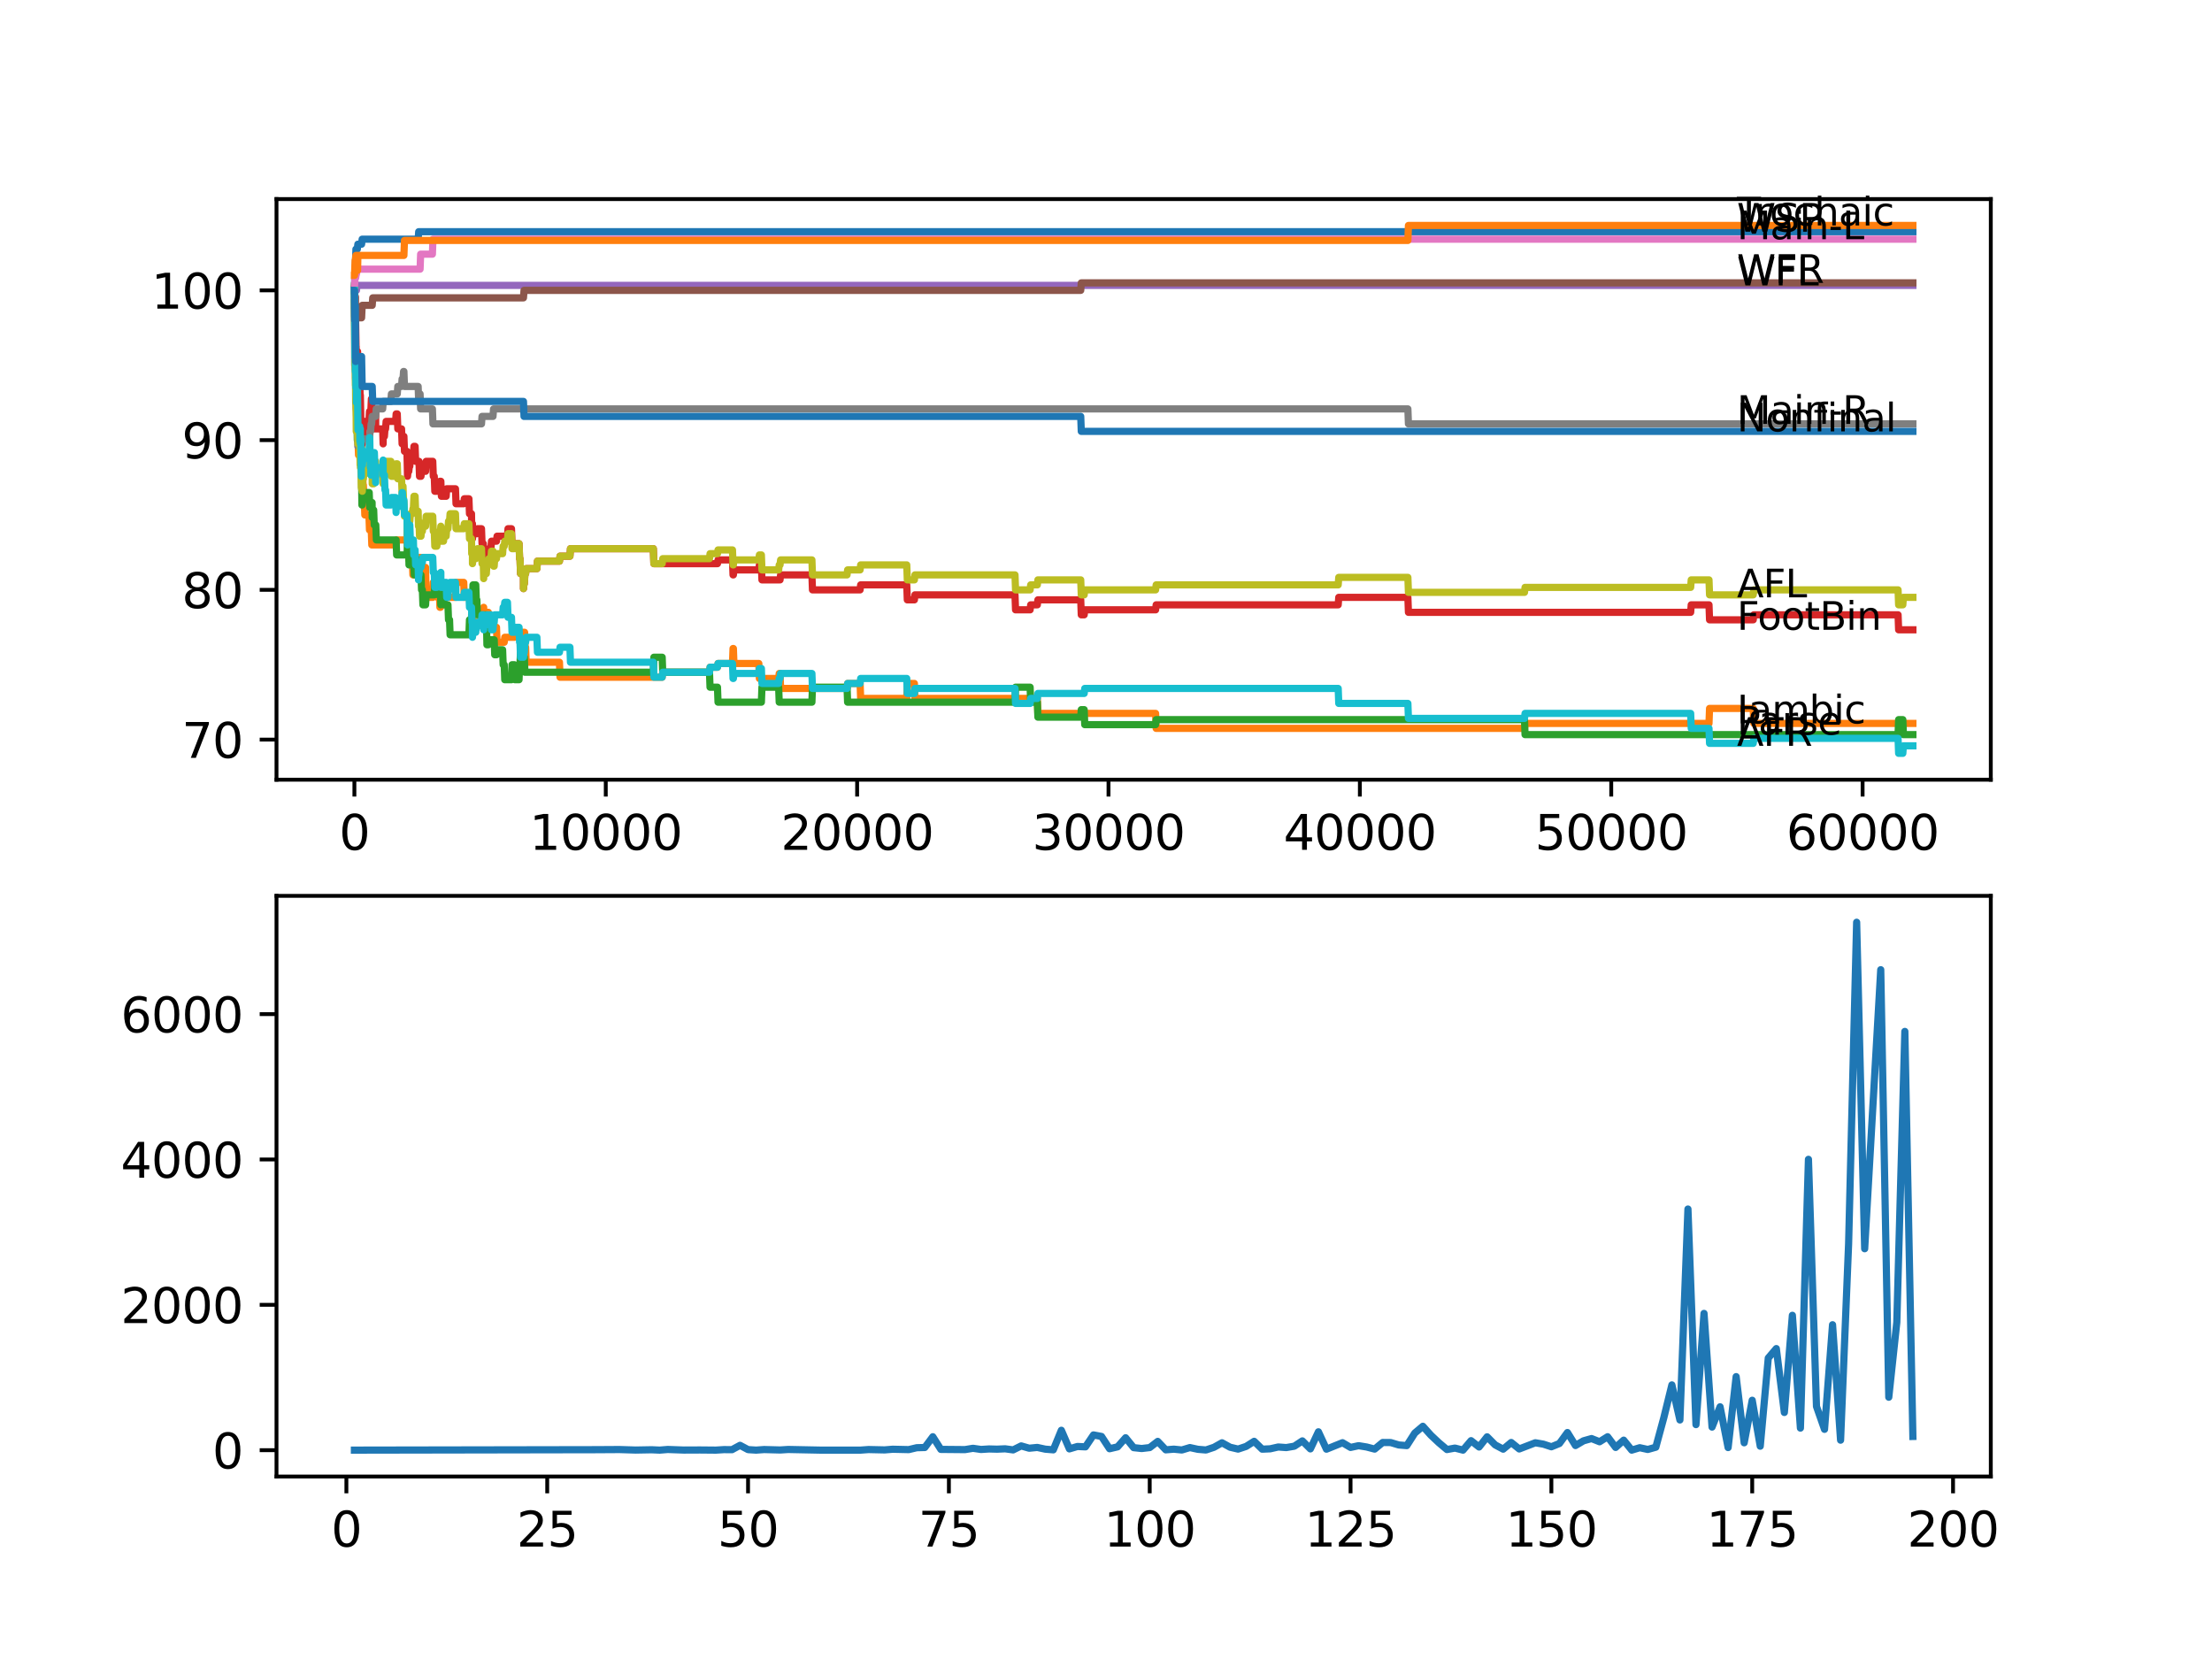 <?xml version="1.0" encoding="utf-8" standalone="no"?>
<!DOCTYPE svg PUBLIC "-//W3C//DTD SVG 1.1//EN"
  "http://www.w3.org/Graphics/SVG/1.1/DTD/svg11.dtd">
<svg xmlns:xlink="http://www.w3.org/1999/xlink" width="460.8pt" height="345.6pt" viewBox="0 0 460.8 345.6" xmlns="http://www.w3.org/2000/svg" version="1.1">
 <defs>
  <style type="text/css">*{stroke-linejoin: round; stroke-linecap: butt}</style>
 </defs>
 <g id="figure_1">
  <g id="patch_1">
   <path d="M 0 345.6 
L 460.8 345.6 
L 460.8 0 
L 0 0 
z
" style="fill: #ffffff"/>
  </g>
  <g id="axes_1">
   <g id="patch_2">
    <path d="M 57.6 162.432 
L 414.72 162.432 
L 414.72 41.472 
L 57.6 41.472 
z
" style="fill: #ffffff"/>
   </g>
   <g id="matplotlib.axis_1">
    <g id="xtick_1">
     <g id="line2d_1">
      <defs>
       <path id="mac5ecd1454" d="M 0 0 
L 0 3.5 
" style="stroke: #000000; stroke-width: 0.8"/>
      </defs>
      <g>
       <use xlink:href="#mac5ecd1454" x="73.827" y="162.432" style="stroke: #000000; stroke-width: 0.8"/>
      </g>
     </g>
     <g id="text_1">
      <!-- 0 -->
      <g transform="translate(70.646 177.03)scale(0.1 -0.1)">
       <defs>
        <path id="DejaVuSans-30" d="M 2034 4250 
Q 1547 4250 1301 3770 
Q 1056 3291 1056 2328 
Q 1056 1369 1301 889 
Q 1547 409 2034 409 
Q 2525 409 2770 889 
Q 3016 1369 3016 2328 
Q 3016 3291 2770 3770 
Q 2525 4250 2034 4250 
z
M 2034 4750 
Q 2819 4750 3233 4129 
Q 3647 3509 3647 2328 
Q 3647 1150 3233 529 
Q 2819 -91 2034 -91 
Q 1250 -91 836 529 
Q 422 1150 422 2328 
Q 422 3509 836 4129 
Q 1250 4750 2034 4750 
z
" transform="scale(0.016)"/>
       </defs>
       <use xlink:href="#DejaVuSans-30"/>
      </g>
     </g>
    </g>
    <g id="xtick_2">
     <g id="line2d_2">
      <g>
       <use xlink:href="#mac5ecd1454" x="126.192" y="162.432" style="stroke: #000000; stroke-width: 0.8"/>
      </g>
     </g>
     <g id="text_2">
      <!-- 10000 -->
      <g transform="translate(110.286 177.03)scale(0.1 -0.1)">
       <defs>
        <path id="DejaVuSans-31" d="M 794 531 
L 1825 531 
L 1825 4091 
L 703 3866 
L 703 4441 
L 1819 4666 
L 2450 4666 
L 2450 531 
L 3481 531 
L 3481 0 
L 794 0 
L 794 531 
z
" transform="scale(0.016)"/>
       </defs>
       <use xlink:href="#DejaVuSans-31"/>
       <use xlink:href="#DejaVuSans-30" x="63.623"/>
       <use xlink:href="#DejaVuSans-30" x="127.246"/>
       <use xlink:href="#DejaVuSans-30" x="190.869"/>
       <use xlink:href="#DejaVuSans-30" x="254.492"/>
      </g>
     </g>
    </g>
    <g id="xtick_3">
     <g id="line2d_3">
      <g>
       <use xlink:href="#mac5ecd1454" x="178.556" y="162.432" style="stroke: #000000; stroke-width: 0.8"/>
      </g>
     </g>
     <g id="text_3">
      <!-- 20000 -->
      <g transform="translate(162.65 177.03)scale(0.1 -0.1)">
       <defs>
        <path id="DejaVuSans-32" d="M 1228 531 
L 3431 531 
L 3431 0 
L 469 0 
L 469 531 
Q 828 903 1448 1529 
Q 2069 2156 2228 2338 
Q 2531 2678 2651 2914 
Q 2772 3150 2772 3378 
Q 2772 3750 2511 3984 
Q 2250 4219 1831 4219 
Q 1534 4219 1204 4116 
Q 875 4013 500 3803 
L 500 4441 
Q 881 4594 1212 4672 
Q 1544 4750 1819 4750 
Q 2544 4750 2975 4387 
Q 3406 4025 3406 3419 
Q 3406 3131 3298 2873 
Q 3191 2616 2906 2266 
Q 2828 2175 2409 1742 
Q 1991 1309 1228 531 
z
" transform="scale(0.016)"/>
       </defs>
       <use xlink:href="#DejaVuSans-32"/>
       <use xlink:href="#DejaVuSans-30" x="63.623"/>
       <use xlink:href="#DejaVuSans-30" x="127.246"/>
       <use xlink:href="#DejaVuSans-30" x="190.869"/>
       <use xlink:href="#DejaVuSans-30" x="254.492"/>
      </g>
     </g>
    </g>
    <g id="xtick_4">
     <g id="line2d_4">
      <g>
       <use xlink:href="#mac5ecd1454" x="230.921" y="162.432" style="stroke: #000000; stroke-width: 0.8"/>
      </g>
     </g>
     <g id="text_4">
      <!-- 30000 -->
      <g transform="translate(215.015 177.03)scale(0.1 -0.1)">
       <defs>
        <path id="DejaVuSans-33" d="M 2597 2516 
Q 3050 2419 3304 2112 
Q 3559 1806 3559 1356 
Q 3559 666 3084 287 
Q 2609 -91 1734 -91 
Q 1441 -91 1130 -33 
Q 819 25 488 141 
L 488 750 
Q 750 597 1062 519 
Q 1375 441 1716 441 
Q 2309 441 2620 675 
Q 2931 909 2931 1356 
Q 2931 1769 2642 2001 
Q 2353 2234 1838 2234 
L 1294 2234 
L 1294 2753 
L 1863 2753 
Q 2328 2753 2575 2939 
Q 2822 3125 2822 3475 
Q 2822 3834 2567 4026 
Q 2313 4219 1838 4219 
Q 1578 4219 1281 4162 
Q 984 4106 628 3988 
L 628 4550 
Q 988 4650 1302 4700 
Q 1616 4750 1894 4750 
Q 2613 4750 3031 4423 
Q 3450 4097 3450 3541 
Q 3450 3153 3228 2886 
Q 3006 2619 2597 2516 
z
" transform="scale(0.016)"/>
       </defs>
       <use xlink:href="#DejaVuSans-33"/>
       <use xlink:href="#DejaVuSans-30" x="63.623"/>
       <use xlink:href="#DejaVuSans-30" x="127.246"/>
       <use xlink:href="#DejaVuSans-30" x="190.869"/>
       <use xlink:href="#DejaVuSans-30" x="254.492"/>
      </g>
     </g>
    </g>
    <g id="xtick_5">
     <g id="line2d_5">
      <g>
       <use xlink:href="#mac5ecd1454" x="283.285" y="162.432" style="stroke: #000000; stroke-width: 0.8"/>
      </g>
     </g>
     <g id="text_5">
      <!-- 40000 -->
      <g transform="translate(267.379 177.03)scale(0.1 -0.1)">
       <defs>
        <path id="DejaVuSans-34" d="M 2419 4116 
L 825 1625 
L 2419 1625 
L 2419 4116 
z
M 2253 4666 
L 3047 4666 
L 3047 1625 
L 3713 1625 
L 3713 1100 
L 3047 1100 
L 3047 0 
L 2419 0 
L 2419 1100 
L 313 1100 
L 313 1709 
L 2253 4666 
z
" transform="scale(0.016)"/>
       </defs>
       <use xlink:href="#DejaVuSans-34"/>
       <use xlink:href="#DejaVuSans-30" x="63.623"/>
       <use xlink:href="#DejaVuSans-30" x="127.246"/>
       <use xlink:href="#DejaVuSans-30" x="190.869"/>
       <use xlink:href="#DejaVuSans-30" x="254.492"/>
      </g>
     </g>
    </g>
    <g id="xtick_6">
     <g id="line2d_6">
      <g>
       <use xlink:href="#mac5ecd1454" x="335.65" y="162.432" style="stroke: #000000; stroke-width: 0.8"/>
      </g>
     </g>
     <g id="text_6">
      <!-- 50000 -->
      <g transform="translate(319.744 177.03)scale(0.1 -0.1)">
       <defs>
        <path id="DejaVuSans-35" d="M 691 4666 
L 3169 4666 
L 3169 4134 
L 1269 4134 
L 1269 2991 
Q 1406 3038 1543 3061 
Q 1681 3084 1819 3084 
Q 2600 3084 3056 2656 
Q 3513 2228 3513 1497 
Q 3513 744 3044 326 
Q 2575 -91 1722 -91 
Q 1428 -91 1123 -41 
Q 819 9 494 109 
L 494 744 
Q 775 591 1075 516 
Q 1375 441 1709 441 
Q 2250 441 2565 725 
Q 2881 1009 2881 1497 
Q 2881 1984 2565 2268 
Q 2250 2553 1709 2553 
Q 1456 2553 1204 2497 
Q 953 2441 691 2322 
L 691 4666 
z
" transform="scale(0.016)"/>
       </defs>
       <use xlink:href="#DejaVuSans-35"/>
       <use xlink:href="#DejaVuSans-30" x="63.623"/>
       <use xlink:href="#DejaVuSans-30" x="127.246"/>
       <use xlink:href="#DejaVuSans-30" x="190.869"/>
       <use xlink:href="#DejaVuSans-30" x="254.492"/>
      </g>
     </g>
    </g>
    <g id="xtick_7">
     <g id="line2d_7">
      <g>
       <use xlink:href="#mac5ecd1454" x="388.014" y="162.432" style="stroke: #000000; stroke-width: 0.8"/>
      </g>
     </g>
     <g id="text_7">
      <!-- 60000 -->
      <g transform="translate(372.108 177.03)scale(0.1 -0.1)">
       <defs>
        <path id="DejaVuSans-36" d="M 2113 2584 
Q 1688 2584 1439 2293 
Q 1191 2003 1191 1497 
Q 1191 994 1439 701 
Q 1688 409 2113 409 
Q 2538 409 2786 701 
Q 3034 994 3034 1497 
Q 3034 2003 2786 2293 
Q 2538 2584 2113 2584 
z
M 3366 4563 
L 3366 3988 
Q 3128 4100 2886 4159 
Q 2644 4219 2406 4219 
Q 1781 4219 1451 3797 
Q 1122 3375 1075 2522 
Q 1259 2794 1537 2939 
Q 1816 3084 2150 3084 
Q 2853 3084 3261 2657 
Q 3669 2231 3669 1497 
Q 3669 778 3244 343 
Q 2819 -91 2113 -91 
Q 1303 -91 875 529 
Q 447 1150 447 2328 
Q 447 3434 972 4092 
Q 1497 4750 2381 4750 
Q 2619 4750 2861 4703 
Q 3103 4656 3366 4563 
z
" transform="scale(0.016)"/>
       </defs>
       <use xlink:href="#DejaVuSans-36"/>
       <use xlink:href="#DejaVuSans-30" x="63.623"/>
       <use xlink:href="#DejaVuSans-30" x="127.246"/>
       <use xlink:href="#DejaVuSans-30" x="190.869"/>
       <use xlink:href="#DejaVuSans-30" x="254.492"/>
      </g>
     </g>
    </g>
   </g>
   <g id="matplotlib.axis_2">
    <g id="ytick_1">
     <g id="line2d_8">
      <defs>
       <path id="m2210963010" d="M 0 0 
L -3.5 0 
" style="stroke: #000000; stroke-width: 0.8"/>
      </defs>
      <g>
       <use xlink:href="#m2210963010" x="57.6" y="154.074" style="stroke: #000000; stroke-width: 0.8"/>
      </g>
     </g>
     <g id="text_8">
      <!-- 70 -->
      <g transform="translate(37.875 157.873)scale(0.1 -0.1)">
       <defs>
        <path id="DejaVuSans-37" d="M 525 4666 
L 3525 4666 
L 3525 4397 
L 1831 0 
L 1172 0 
L 2766 4134 
L 525 4134 
L 525 4666 
z
" transform="scale(0.016)"/>
       </defs>
       <use xlink:href="#DejaVuSans-37"/>
       <use xlink:href="#DejaVuSans-30" x="63.623"/>
      </g>
     </g>
    </g>
    <g id="ytick_2">
     <g id="line2d_9">
      <g>
       <use xlink:href="#m2210963010" x="57.6" y="122.879" style="stroke: #000000; stroke-width: 0.8"/>
      </g>
     </g>
     <g id="text_9">
      <!-- 80 -->
      <g transform="translate(37.875 126.678)scale(0.1 -0.1)">
       <defs>
        <path id="DejaVuSans-38" d="M 2034 2216 
Q 1584 2216 1326 1975 
Q 1069 1734 1069 1313 
Q 1069 891 1326 650 
Q 1584 409 2034 409 
Q 2484 409 2743 651 
Q 3003 894 3003 1313 
Q 3003 1734 2745 1975 
Q 2488 2216 2034 2216 
z
M 1403 2484 
Q 997 2584 770 2862 
Q 544 3141 544 3541 
Q 544 4100 942 4425 
Q 1341 4750 2034 4750 
Q 2731 4750 3128 4425 
Q 3525 4100 3525 3541 
Q 3525 3141 3298 2862 
Q 3072 2584 2669 2484 
Q 3125 2378 3379 2068 
Q 3634 1759 3634 1313 
Q 3634 634 3220 271 
Q 2806 -91 2034 -91 
Q 1263 -91 848 271 
Q 434 634 434 1313 
Q 434 1759 690 2068 
Q 947 2378 1403 2484 
z
M 1172 3481 
Q 1172 3119 1398 2916 
Q 1625 2713 2034 2713 
Q 2441 2713 2670 2916 
Q 2900 3119 2900 3481 
Q 2900 3844 2670 4047 
Q 2441 4250 2034 4250 
Q 1625 4250 1398 4047 
Q 1172 3844 1172 3481 
z
" transform="scale(0.016)"/>
       </defs>
       <use xlink:href="#DejaVuSans-38"/>
       <use xlink:href="#DejaVuSans-30" x="63.623"/>
      </g>
     </g>
    </g>
    <g id="ytick_3">
     <g id="line2d_10">
      <g>
       <use xlink:href="#m2210963010" x="57.6" y="91.684" style="stroke: #000000; stroke-width: 0.8"/>
      </g>
     </g>
     <g id="text_10">
      <!-- 90 -->
      <g transform="translate(37.875 95.483)scale(0.1 -0.1)">
       <defs>
        <path id="DejaVuSans-39" d="M 703 97 
L 703 672 
Q 941 559 1184 500 
Q 1428 441 1663 441 
Q 2288 441 2617 861 
Q 2947 1281 2994 2138 
Q 2813 1869 2534 1725 
Q 2256 1581 1919 1581 
Q 1219 1581 811 2004 
Q 403 2428 403 3163 
Q 403 3881 828 4315 
Q 1253 4750 1959 4750 
Q 2769 4750 3195 4129 
Q 3622 3509 3622 2328 
Q 3622 1225 3098 567 
Q 2575 -91 1691 -91 
Q 1453 -91 1209 -44 
Q 966 3 703 97 
z
M 1959 2075 
Q 2384 2075 2632 2365 
Q 2881 2656 2881 3163 
Q 2881 3666 2632 3958 
Q 2384 4250 1959 4250 
Q 1534 4250 1286 3958 
Q 1038 3666 1038 3163 
Q 1038 2656 1286 2365 
Q 1534 2075 1959 2075 
z
" transform="scale(0.016)"/>
       </defs>
       <use xlink:href="#DejaVuSans-39"/>
       <use xlink:href="#DejaVuSans-30" x="63.623"/>
      </g>
     </g>
    </g>
    <g id="ytick_4">
     <g id="line2d_11">
      <g>
       <use xlink:href="#m2210963010" x="57.6" y="60.488" style="stroke: #000000; stroke-width: 0.8"/>
      </g>
     </g>
     <g id="text_11">
      <!-- 100 -->
      <g transform="translate(31.512 64.287)scale(0.1 -0.1)">
       <use xlink:href="#DejaVuSans-31"/>
       <use xlink:href="#DejaVuSans-30" x="63.623"/>
       <use xlink:href="#DejaVuSans-30" x="127.246"/>
      </g>
     </g>
    </g>
   </g>
   <g id="line2d_12">
    <path d="M 73.833 60.488 
L 73.964 56.069 
L 74.016 56.069 
L 74.147 51.909 
L 74.435 51.909 
L 74.55 50.87 
L 75.325 50.87 
L 75.44 49.83 
L 87.107 49.83 
L 87.222 48.27 
L 398.487 48.27 
L 398.487 48.27 
" clip-path="url(#pd7649ea353)" style="fill: none; stroke: #1f77b4; stroke-width: 1.5; stroke-linecap: square"/>
   </g>
   <g id="line2d_13">
    <path d="M 73.833 63.608 
L 73.838 62.568 
L 73.917 68.027 
L 73.937 68.027 
L 73.943 64.908 
L 74.032 74.266 
L 74.037 74.266 
L 74.047 74.266 
L 74.074 71.667 
L 74.115 80.245 
L 74.126 80.245 
L 74.147 80.245 
L 74.215 74.006 
L 74.262 77.126 
L 74.278 77.126 
L 74.403 86.484 
L 74.409 86.484 
L 74.451 85.444 
L 74.524 91.684 
L 74.576 91.684 
L 74.692 94.803 
L 74.969 94.803 
L 75.021 90.644 
L 75.084 93.763 
L 75.121 93.763 
L 75.184 92.723 
L 75.189 95.843 
L 75.22 95.843 
L 75.262 95.843 
L 75.273 92.723 
L 75.351 97.923 
L 75.367 97.923 
L 75.514 97.923 
L 75.629 101.042 
L 75.692 101.042 
L 75.807 104.162 
L 75.885 104.162 
L 76.001 107.281 
L 76.854 107.281 
L 76.969 110.401 
L 77.341 110.401 
L 77.456 113.52 
L 82.515 113.52 
L 82.63 112.48 
L 84.777 112.48 
L 84.803 109.361 
L 84.887 112.48 
L 84.892 112.48 
L 85.007 115.6 
L 85.081 115.6 
L 85.159 113.52 
L 85.164 116.64 
L 85.185 116.64 
L 85.903 116.64 
L 86.018 119.759 
L 86.196 119.759 
L 86.311 118.72 
L 87.107 118.72 
L 87.222 116.12 
L 87.699 116.12 
L 87.814 119.239 
L 87.987 119.239 
L 88.102 118.2 
L 88.657 118.2 
L 88.778 124.439 
L 90.15 124.439 
L 90.265 121.319 
L 91.003 121.319 
L 91.118 124.439 
L 91.202 124.439 
L 91.317 123.399 
L 91.527 123.399 
L 91.642 126.518 
L 91.757 126.518 
L 91.872 125.478 
L 92.391 125.478 
L 92.506 124.439 
L 94.883 124.439 
L 94.998 121.319 
L 96.606 121.319 
L 96.721 124.439 
L 98.266 124.439 
L 98.381 127.558 
L 98.423 127.558 
L 98.538 130.678 
L 99.109 130.678 
L 99.224 129.638 
L 100.685 129.638 
L 100.759 126.518 
L 100.795 129.638 
L 101.314 129.638 
L 101.434 127.558 
L 101.733 127.558 
L 101.848 130.678 
L 103.429 130.678 
L 103.544 133.797 
L 105.037 133.797 
L 105.152 132.757 
L 107.157 132.757 
L 107.273 131.718 
L 109.283 131.718 
L 109.399 134.837 
L 109.498 134.837 
L 109.613 137.957 
L 116.546 137.957 
L 116.662 141.076 
L 137.943 141.076 
L 138.058 140.036 
L 147.798 140.036 
L 147.913 138.996 
L 149.463 138.996 
L 149.578 138.217 
L 152.589 138.217 
L 152.704 135.097 
L 152.777 135.097 
L 152.893 138.217 
L 158.077 138.217 
L 158.192 141.336 
L 162.208 141.336 
L 162.323 140.296 
L 162.496 140.296 
L 162.611 143.416 
L 176.457 143.416 
L 176.572 142.376 
L 179.174 142.376 
L 179.29 145.496 
L 188.893 145.496 
L 189.008 142.376 
L 190.485 142.376 
L 190.6 145.496 
L 216.097 145.496 
L 216.212 148.615 
L 240.734 148.615 
L 240.849 151.735 
L 317.579 151.735 
L 317.694 150.695 
L 356.014 150.695 
L 356.13 147.575 
L 365.231 147.575 
L 365.346 150.695 
L 398.487 150.695 
L 398.487 150.695 
" clip-path="url(#pd7649ea353)" style="fill: none; stroke: #ff7f0e; stroke-width: 1.5; stroke-linecap: square"/>
   </g>
   <g id="line2d_14">
    <path d="M 73.833 60.488 
L 73.854 60.488 
L 73.89 58.928 
L 73.927 65.167 
L 73.932 65.167 
L 73.943 65.167 
L 73.985 64.128 
L 74.006 70.367 
L 74.021 69.327 
L 74.1 83.885 
L 74.152 82.325 
L 74.194 82.325 
L 74.309 86.484 
L 74.351 86.484 
L 74.435 91.684 
L 74.466 90.644 
L 74.487 90.644 
L 74.576 86.484 
L 74.602 89.604 
L 74.927 89.604 
L 74.969 86.484 
L 74.98 92.723 
L 75.032 91.684 
L 75.053 91.684 
L 75.158 94.803 
L 75.163 91.684 
L 75.184 91.684 
L 75.226 87.524 
L 75.268 93.763 
L 75.393 105.202 
L 75.435 105.202 
L 75.55 103.642 
L 75.885 103.642 
L 76.001 102.602 
L 76.912 102.602 
L 77.027 105.721 
L 77.341 105.721 
L 77.456 104.682 
L 77.514 104.682 
L 77.535 107.801 
L 77.624 106.241 
L 77.844 106.241 
L 77.959 109.361 
L 78.284 109.361 
L 78.399 112.48 
L 82.515 112.48 
L 82.63 115.6 
L 84.803 115.6 
L 84.934 111.441 
L 85.081 111.441 
L 85.201 117.68 
L 85.903 117.68 
L 86.018 116.64 
L 86.196 116.64 
L 86.311 119.759 
L 86.468 119.759 
L 86.583 116.64 
L 87.18 116.64 
L 87.296 119.759 
L 87.699 119.759 
L 87.814 122.879 
L 87.987 122.879 
L 88.102 125.998 
L 88.657 125.998 
L 88.778 123.919 
L 90.464 123.919 
L 90.579 120.799 
L 91.202 120.799 
L 91.317 123.919 
L 91.527 123.919 
L 91.642 122.879 
L 91.757 122.879 
L 91.836 125.998 
L 91.867 122.879 
L 92.391 122.879 
L 92.506 125.998 
L 93.318 125.998 
L 93.433 129.118 
L 93.647 129.118 
L 93.763 132.237 
L 97.685 132.237 
L 97.8 129.118 
L 98.219 129.118 
L 98.334 124.959 
L 98.418 124.959 
L 98.533 121.839 
L 99.109 121.839 
L 99.224 124.959 
L 99.339 124.959 
L 99.455 128.078 
L 101.314 128.078 
L 101.434 134.317 
L 101.733 134.317 
L 101.848 133.277 
L 102.947 133.277 
L 103.063 136.397 
L 103.429 136.397 
L 103.544 135.357 
L 104.702 135.357 
L 104.817 138.477 
L 105.037 138.477 
L 105.152 141.596 
L 106.55 141.596 
L 106.665 138.477 
L 107.157 138.477 
L 107.273 141.596 
L 108.126 141.596 
L 108.241 138.477 
L 108.325 138.477 
L 108.44 135.357 
L 109.048 135.357 
L 109.053 133.797 
L 109.058 136.917 
L 109.153 136.917 
L 109.231 136.917 
L 109.346 140.036 
L 136.099 140.036 
L 136.215 136.917 
L 137.943 136.917 
L 138.058 140.036 
L 147.798 140.036 
L 147.913 143.156 
L 149.463 143.156 
L 149.578 146.275 
L 158.611 146.275 
L 158.726 143.156 
L 162.208 143.156 
L 162.323 146.275 
L 169.136 146.275 
L 169.251 143.156 
L 176.457 143.156 
L 176.572 146.275 
L 211.441 146.275 
L 211.557 143.156 
L 214.594 143.156 
L 214.709 146.275 
L 216.097 146.275 
L 216.212 149.395 
L 225.135 149.395 
L 225.25 147.835 
L 225.857 147.835 
L 225.972 150.955 
L 240.734 150.955 
L 240.849 149.915 
L 317.579 149.915 
L 317.694 153.034 
L 395.403 153.034 
L 395.518 149.915 
L 396.393 149.915 
L 396.508 153.034 
L 398.487 153.034 
L 398.487 153.034 
" clip-path="url(#pd7649ea353)" style="fill: none; stroke: #2ca02c; stroke-width: 1.5; stroke-linecap: square"/>
   </g>
   <g id="line2d_15">
    <path d="M 73.833 60.488 
L 73.838 60.488 
L 73.859 59.708 
L 73.885 65.947 
L 73.917 64.908 
L 73.922 64.908 
L 74.026 61.788 
L 73.943 66.207 
L 74.032 64.908 
L 74.053 64.908 
L 74.173 72.186 
L 74.194 72.186 
L 74.278 77.386 
L 74.309 75.306 
L 74.32 75.306 
L 74.351 78.426 
L 74.43 75.306 
L 74.472 75.306 
L 74.493 73.226 
L 74.545 77.906 
L 74.566 77.906 
L 74.576 77.906 
L 74.692 77.126 
L 74.927 77.126 
L 75.021 83.365 
L 75.042 82.325 
L 75.069 82.325 
L 75.184 88.564 
L 75.22 87.524 
L 75.268 92.203 
L 75.283 90.384 
L 75.346 90.384 
L 75.435 89.344 
L 75.44 92.463 
L 75.446 92.463 
L 75.472 92.463 
L 75.587 89.864 
L 75.692 89.864 
L 75.807 88.824 
L 75.885 88.824 
L 76.001 87.784 
L 76.854 87.784 
L 76.975 85.704 
L 77.022 88.824 
L 77.085 85.704 
L 77.252 85.704 
L 77.367 83.105 
L 77.414 83.105 
L 77.53 86.224 
L 77.535 86.224 
L 77.65 89.344 
L 77.985 89.344 
L 78.1 87.784 
L 78.184 87.784 
L 78.258 86.224 
L 78.263 89.344 
L 78.289 89.344 
L 79.718 89.344 
L 79.813 92.463 
L 79.828 90.904 
L 80.08 90.904 
L 80.195 89.344 
L 80.321 89.344 
L 80.436 87.784 
L 82.41 87.784 
L 82.525 86.224 
L 82.756 86.224 
L 82.871 89.344 
L 83.651 89.344 
L 83.766 92.463 
L 83.834 92.463 
L 83.95 90.904 
L 84.143 90.904 
L 84.258 94.023 
L 84.777 94.023 
L 84.892 99.222 
L 85.007 98.183 
L 85.159 98.183 
L 85.274 97.143 
L 85.369 97.143 
L 85.484 95.583 
L 85.903 95.583 
L 86.018 94.543 
L 86.117 94.543 
L 86.233 92.983 
L 86.468 92.983 
L 86.583 96.103 
L 87.28 96.103 
L 87.395 99.222 
L 87.699 99.222 
L 87.814 98.183 
L 88.657 98.183 
L 88.778 96.103 
L 90.15 96.103 
L 90.265 99.222 
L 90.464 99.222 
L 90.579 102.342 
L 91.003 102.342 
L 91.118 101.302 
L 91.527 101.302 
L 91.642 100.262 
L 91.836 100.262 
L 91.951 103.382 
L 92.941 103.382 
L 93.056 101.822 
L 94.883 101.822 
L 94.998 104.942 
L 96.606 104.942 
L 96.721 103.902 
L 97.685 103.902 
L 97.8 107.021 
L 98.219 107.021 
L 98.266 110.141 
L 98.329 109.101 
L 98.418 109.101 
L 98.423 112.22 
L 98.528 111.181 
L 99.339 111.181 
L 99.455 110.141 
L 100.303 110.141 
L 100.418 113.26 
L 100.685 113.26 
L 100.759 116.38 
L 100.795 115.34 
L 101.733 115.34 
L 101.848 114.3 
L 102.267 114.3 
L 102.382 112.74 
L 103.429 112.74 
L 103.544 111.701 
L 105.712 111.701 
L 105.827 110.141 
L 106.55 110.141 
L 106.665 113.26 
L 108.126 113.26 
L 108.241 116.38 
L 108.325 116.38 
L 108.44 119.499 
L 109.048 119.499 
L 109.053 122.619 
L 109.158 121.579 
L 109.231 121.579 
L 109.352 119.499 
L 109.498 119.499 
L 109.613 118.46 
L 111.844 118.46 
L 111.959 116.9 
L 116.546 116.9 
L 116.662 115.86 
L 118.725 115.86 
L 118.84 114.3 
L 136.099 114.3 
L 136.215 117.42 
L 149.463 117.42 
L 149.578 116.64 
L 152.589 116.64 
L 152.704 119.759 
L 152.777 119.759 
L 152.893 118.72 
L 158.077 118.72 
L 158.192 117.68 
L 158.611 117.68 
L 158.726 120.799 
L 162.496 120.799 
L 162.611 119.759 
L 169.136 119.759 
L 169.251 122.879 
L 179.174 122.879 
L 179.29 121.839 
L 188.893 121.839 
L 189.008 124.959 
L 190.485 124.959 
L 190.6 123.919 
L 211.441 123.919 
L 211.557 127.038 
L 214.594 127.038 
L 214.709 125.998 
L 216.097 125.998 
L 216.212 124.959 
L 225.135 124.959 
L 225.25 128.078 
L 225.857 128.078 
L 225.972 127.038 
L 240.734 127.038 
L 240.849 125.998 
L 278.772 125.998 
L 278.887 124.439 
L 293.287 124.439 
L 293.402 127.558 
L 352.197 127.558 
L 352.312 125.998 
L 356.014 125.998 
L 356.13 129.118 
L 365.231 129.118 
L 365.346 128.078 
L 395.403 128.078 
L 395.518 131.198 
L 398.487 131.198 
L 398.487 131.198 
" clip-path="url(#pd7649ea353)" style="fill: none; stroke: #d62728; stroke-width: 1.5; stroke-linecap: square"/>
   </g>
   <g id="line2d_16">
    <path d="M 73.833 60.488 
L 74.262 60.488 
L 74.377 59.448 
L 398.487 59.448 
L 398.487 59.448 
" clip-path="url(#pd7649ea353)" style="fill: none; stroke: #9467bd; stroke-width: 1.5; stroke-linecap: square"/>
   </g>
   <g id="line2d_17">
    <path d="M 73.833 60.488 
L 73.854 60.488 
L 73.896 58.928 
L 73.901 62.048 
L 73.953 62.048 
L 74.006 62.048 
L 74.026 67.247 
L 74.121 66.207 
L 75.325 66.207 
L 75.446 63.608 
L 77.535 63.608 
L 77.65 62.048 
L 109.048 62.048 
L 109.163 60.488 
L 225.135 60.488 
L 225.25 58.928 
L 398.487 58.928 
L 398.487 58.928 
" clip-path="url(#pd7649ea353)" style="fill: none; stroke: #8c564b; stroke-width: 1.5; stroke-linecap: square"/>
   </g>
   <g id="line2d_18">
    <path d="M 73.833 60.488 
L 73.953 57.889 
L 74.095 57.889 
L 74.21 57.109 
L 74.262 57.109 
L 74.377 56.069 
L 87.51 56.069 
L 87.626 52.949 
L 90.076 52.949 
L 90.191 49.83 
L 398.487 49.83 
L 398.487 49.83 
" clip-path="url(#pd7649ea353)" style="fill: none; stroke: #e377c2; stroke-width: 1.5; stroke-linecap: square"/>
   </g>
   <g id="line2d_19">
    <path d="M 73.833 60.488 
L 73.89 76.086 
L 73.964 73.486 
L 74 73.486 
L 74.026 72.706 
L 74.074 78.945 
L 74.095 78.945 
L 74.215 85.184 
L 74.262 85.184 
L 74.32 88.304 
L 74.372 86.744 
L 74.435 86.744 
L 74.555 92.983 
L 74.576 92.983 
L 74.692 92.203 
L 75.273 92.203 
L 75.388 91.424 
L 76.975 91.424 
L 77.09 89.864 
L 77.2 89.864 
L 77.315 88.304 
L 77.414 88.304 
L 77.53 86.744 
L 78.258 86.744 
L 78.373 85.184 
L 79.718 85.184 
L 79.834 83.625 
L 81.42 83.625 
L 81.536 82.065 
L 82.756 82.065 
L 82.871 80.505 
L 83.651 80.505 
L 83.766 78.945 
L 83.955 78.945 
L 84.07 77.386 
L 84.143 77.386 
L 84.258 80.505 
L 87.107 80.505 
L 87.222 83.625 
L 87.28 83.625 
L 87.395 82.065 
L 87.51 82.065 
L 87.626 85.184 
L 90.076 85.184 
L 90.191 88.304 
L 100.303 88.304 
L 100.418 86.744 
L 102.701 86.744 
L 102.816 85.184 
L 293.287 85.184 
L 293.402 88.304 
L 398.487 88.304 
L 398.487 88.304 
" clip-path="url(#pd7649ea353)" style="fill: none; stroke: #7f7f7f; stroke-width: 1.5; stroke-linecap: square"/>
   </g>
   <g id="line2d_20">
    <path d="M 73.833 60.488 
L 73.948 76.866 
L 73.969 76.086 
L 73.985 76.086 
L 74.016 72.706 
L 74.058 80.245 
L 74.068 78.166 
L 74.189 86.744 
L 74.194 86.744 
L 74.215 89.864 
L 74.304 86.744 
L 74.32 86.744 
L 74.351 89.864 
L 74.43 86.744 
L 74.435 86.744 
L 74.555 92.463 
L 74.576 92.463 
L 74.692 91.684 
L 74.927 91.684 
L 75.021 96.883 
L 75.042 95.843 
L 75.053 95.843 
L 75.069 94.283 
L 75.074 97.403 
L 75.158 96.363 
L 75.268 101.562 
L 75.273 100.522 
L 75.325 98.702 
L 75.33 101.822 
L 75.388 99.222 
L 75.435 99.222 
L 75.472 102.342 
L 75.545 99.742 
L 75.692 99.742 
L 75.807 98.702 
L 75.885 98.702 
L 76.001 97.663 
L 76.854 97.663 
L 76.975 95.583 
L 77.022 98.702 
L 77.085 95.583 
L 77.2 95.583 
L 77.252 98.702 
L 77.31 97.143 
L 77.341 97.143 
L 77.414 96.103 
L 77.42 99.222 
L 77.441 99.222 
L 77.514 99.222 
L 77.535 97.663 
L 77.54 100.782 
L 77.619 100.782 
L 77.844 100.782 
L 77.959 99.222 
L 77.985 99.222 
L 78.1 97.663 
L 78.184 97.663 
L 78.258 96.103 
L 78.263 99.222 
L 78.294 97.663 
L 79.718 97.663 
L 79.813 100.782 
L 79.828 99.222 
L 80.08 99.222 
L 80.195 97.663 
L 80.321 97.663 
L 80.436 96.103 
L 81.42 96.103 
L 81.536 99.222 
L 82.41 99.222 
L 82.525 96.623 
L 82.756 96.623 
L 82.871 99.742 
L 83.651 99.742 
L 83.766 102.862 
L 83.834 102.862 
L 83.95 101.302 
L 83.955 101.302 
L 84.07 104.422 
L 84.143 104.422 
L 84.258 107.541 
L 84.777 107.541 
L 84.892 112.74 
L 85.007 111.701 
L 85.081 111.701 
L 85.206 108.581 
L 85.369 108.581 
L 85.484 107.021 
L 85.903 107.021 
L 86.018 105.981 
L 86.117 105.981 
L 86.233 103.382 
L 86.468 103.382 
L 86.583 106.501 
L 87.107 106.501 
L 87.18 109.621 
L 87.217 108.581 
L 87.28 108.581 
L 87.395 111.701 
L 87.699 111.701 
L 87.814 110.661 
L 87.987 110.661 
L 88.102 109.621 
L 88.657 109.621 
L 88.778 107.541 
L 90.15 107.541 
L 90.265 110.661 
L 90.464 110.661 
L 90.579 113.78 
L 91.003 113.78 
L 91.118 112.74 
L 91.202 112.74 
L 91.317 111.701 
L 91.527 111.701 
L 91.642 110.661 
L 91.757 110.661 
L 91.836 109.621 
L 91.841 112.74 
L 91.857 112.74 
L 92.391 112.74 
L 92.506 111.701 
L 92.941 111.701 
L 93.056 110.141 
L 93.318 110.141 
L 93.433 108.581 
L 93.647 108.581 
L 93.763 107.021 
L 94.883 107.021 
L 94.998 110.141 
L 96.606 110.141 
L 96.721 109.101 
L 97.685 109.101 
L 97.8 112.22 
L 98.219 112.22 
L 98.266 115.34 
L 98.329 114.3 
L 98.418 114.3 
L 98.423 117.42 
L 98.528 116.38 
L 99.109 116.38 
L 99.224 115.34 
L 99.339 115.34 
L 99.455 114.3 
L 100.303 114.3 
L 100.418 117.42 
L 100.685 117.42 
L 100.759 120.539 
L 100.795 119.499 
L 101.314 119.499 
L 101.434 117.42 
L 101.733 117.42 
L 101.848 116.38 
L 102.267 116.38 
L 102.382 114.82 
L 102.701 114.82 
L 102.816 117.94 
L 102.947 117.94 
L 103.063 116.38 
L 103.429 116.38 
L 103.544 115.34 
L 104.702 115.34 
L 104.817 113.78 
L 105.037 113.78 
L 105.152 112.74 
L 105.712 112.74 
L 105.827 111.181 
L 106.55 111.181 
L 106.665 114.3 
L 107.157 114.3 
L 107.273 113.26 
L 108.126 113.26 
L 108.241 116.38 
L 108.325 116.38 
L 108.44 119.499 
L 109.048 119.499 
L 109.053 122.619 
L 109.158 121.579 
L 109.231 121.579 
L 109.352 119.499 
L 109.498 119.499 
L 109.613 118.46 
L 111.844 118.46 
L 111.959 116.9 
L 116.546 116.9 
L 116.662 115.86 
L 118.725 115.86 
L 118.84 114.3 
L 136.099 114.3 
L 136.215 117.42 
L 137.943 117.42 
L 138.058 116.38 
L 147.798 116.38 
L 147.913 115.34 
L 149.463 115.34 
L 149.578 114.56 
L 152.589 114.56 
L 152.704 117.68 
L 152.777 117.68 
L 152.893 116.64 
L 158.077 116.64 
L 158.192 115.6 
L 158.611 115.6 
L 158.726 118.72 
L 162.208 118.72 
L 162.323 117.68 
L 162.496 117.68 
L 162.611 116.64 
L 169.136 116.64 
L 169.251 119.759 
L 176.457 119.759 
L 176.572 118.72 
L 179.174 118.72 
L 179.29 117.68 
L 188.893 117.68 
L 189.008 120.799 
L 190.485 120.799 
L 190.6 119.759 
L 211.441 119.759 
L 211.557 122.879 
L 214.594 122.879 
L 214.709 121.839 
L 216.097 121.839 
L 216.212 120.799 
L 225.135 120.799 
L 225.25 123.919 
L 225.857 123.919 
L 225.972 122.879 
L 240.734 122.879 
L 240.849 121.839 
L 278.772 121.839 
L 278.887 120.279 
L 293.287 120.279 
L 293.402 123.399 
L 317.579 123.399 
L 317.694 122.359 
L 352.197 122.359 
L 352.312 120.799 
L 356.014 120.799 
L 356.13 123.919 
L 365.231 123.919 
L 365.346 122.879 
L 395.403 122.879 
L 395.518 125.998 
L 396.393 125.998 
L 396.508 124.439 
L 398.487 124.439 
L 398.487 124.439 
" clip-path="url(#pd7649ea353)" style="fill: none; stroke: #bcbd22; stroke-width: 1.5; stroke-linecap: square"/>
   </g>
   <g id="line2d_21">
    <path d="M 73.833 60.488 
L 73.948 74.526 
L 73.964 73.746 
L 73.985 73.746 
L 74.006 71.926 
L 74.032 77.386 
L 74.074 77.386 
L 74.079 77.386 
L 74.1 75.566 
L 74.152 80.765 
L 74.168 80.765 
L 74.262 80.765 
L 74.278 83.885 
L 74.356 79.205 
L 74.367 79.205 
L 74.409 79.205 
L 74.435 78.166 
L 74.498 83.365 
L 74.576 89.604 
L 74.613 88.824 
L 74.927 88.824 
L 74.969 91.943 
L 75.037 90.904 
L 75.053 90.904 
L 75.069 89.344 
L 75.074 92.463 
L 75.158 91.424 
L 75.268 99.222 
L 75.278 97.403 
L 75.404 93.763 
L 75.472 93.763 
L 75.514 96.883 
L 75.582 95.843 
L 75.692 95.843 
L 75.807 94.803 
L 76.854 94.803 
L 76.98 91.164 
L 77.022 91.164 
L 77.142 97.403 
L 77.2 97.403 
L 77.252 95.843 
L 77.257 98.962 
L 77.304 98.962 
L 77.414 98.962 
L 77.535 95.843 
L 77.844 95.843 
L 77.959 94.283 
L 77.985 94.283 
L 78.1 97.403 
L 78.184 97.403 
L 78.258 100.522 
L 78.294 97.403 
L 79.718 97.403 
L 79.813 95.843 
L 79.818 98.962 
L 79.823 98.962 
L 80.08 98.962 
L 80.195 102.082 
L 80.321 102.082 
L 80.436 105.202 
L 81.42 105.202 
L 81.536 103.642 
L 82.41 103.642 
L 82.515 106.761 
L 82.52 105.721 
L 82.756 105.721 
L 82.871 104.162 
L 83.651 104.162 
L 83.766 102.602 
L 83.834 102.602 
L 83.95 105.721 
L 83.955 105.721 
L 84.07 104.162 
L 84.143 104.162 
L 84.258 107.281 
L 84.777 107.281 
L 84.892 113.52 
L 85.007 112.48 
L 85.081 112.48 
L 85.206 109.361 
L 85.369 109.361 
L 85.484 112.48 
L 86.117 112.48 
L 86.196 115.6 
L 86.227 114.56 
L 86.468 114.56 
L 86.583 117.68 
L 87.107 117.68 
L 87.18 120.799 
L 87.217 119.759 
L 87.28 119.759 
L 87.395 118.2 
L 87.699 118.2 
L 87.814 117.16 
L 87.987 117.16 
L 88.102 116.12 
L 90.15 116.12 
L 90.265 119.239 
L 90.464 119.239 
L 90.579 122.359 
L 91.003 122.359 
L 91.118 121.319 
L 91.202 121.319 
L 91.317 120.279 
L 91.757 120.279 
L 91.836 119.239 
L 91.841 122.359 
L 91.857 122.359 
L 92.391 122.359 
L 92.506 121.319 
L 92.941 121.319 
L 93.056 124.439 
L 93.318 124.439 
L 93.433 122.879 
L 93.647 122.879 
L 93.763 121.319 
L 94.883 121.319 
L 94.998 124.439 
L 96.606 124.439 
L 96.721 123.399 
L 97.685 123.399 
L 97.8 126.518 
L 98.219 126.518 
L 98.334 129.638 
L 98.418 129.638 
L 98.423 132.757 
L 98.528 131.718 
L 99.109 131.718 
L 99.224 130.678 
L 99.339 130.678 
L 99.455 129.638 
L 100.303 129.638 
L 100.418 128.078 
L 100.685 128.078 
L 100.759 131.198 
L 100.795 130.158 
L 101.314 130.158 
L 101.434 128.078 
L 102.267 128.078 
L 102.382 131.198 
L 102.701 131.198 
L 102.816 129.638 
L 102.947 129.638 
L 103.063 128.078 
L 104.702 128.078 
L 104.817 126.518 
L 105.037 126.518 
L 105.152 125.478 
L 105.712 125.478 
L 105.827 128.598 
L 106.55 128.598 
L 106.665 131.718 
L 107.157 131.718 
L 107.273 130.678 
L 108.126 130.678 
L 108.241 133.797 
L 108.325 133.797 
L 108.44 136.917 
L 109.053 136.917 
L 109.168 135.877 
L 109.231 135.877 
L 109.352 133.797 
L 109.498 133.797 
L 109.613 132.757 
L 111.844 132.757 
L 111.959 135.877 
L 116.546 135.877 
L 116.662 134.837 
L 118.725 134.837 
L 118.84 137.957 
L 136.099 137.957 
L 136.215 141.076 
L 137.943 141.076 
L 138.058 140.036 
L 147.798 140.036 
L 147.913 138.996 
L 149.463 138.996 
L 149.578 138.217 
L 152.589 138.217 
L 152.704 141.336 
L 152.777 141.336 
L 152.893 140.296 
L 158.077 140.296 
L 158.192 139.256 
L 158.611 139.256 
L 158.726 142.376 
L 162.208 142.376 
L 162.323 141.336 
L 162.496 141.336 
L 162.611 140.296 
L 169.136 140.296 
L 169.251 143.416 
L 176.457 143.416 
L 176.572 142.376 
L 179.174 142.376 
L 179.29 141.336 
L 188.893 141.336 
L 189.008 144.456 
L 190.485 144.456 
L 190.6 143.416 
L 211.441 143.416 
L 211.557 146.535 
L 214.594 146.535 
L 214.709 145.496 
L 216.097 145.496 
L 216.212 144.456 
L 225.857 144.456 
L 225.972 143.416 
L 278.772 143.416 
L 278.887 146.535 
L 293.287 146.535 
L 293.402 149.655 
L 317.579 149.655 
L 317.694 148.615 
L 352.197 148.615 
L 352.312 151.735 
L 356.014 151.735 
L 356.13 154.854 
L 365.231 154.854 
L 365.346 153.814 
L 395.403 153.814 
L 395.518 156.934 
L 396.393 156.934 
L 396.508 155.374 
L 398.487 155.374 
L 398.487 155.374 
" clip-path="url(#pd7649ea353)" style="fill: none; stroke: #17becf; stroke-width: 1.5; stroke-linecap: square"/>
   </g>
   <g id="line2d_22">
    <path d="M 73.833 60.488 
L 73.854 60.488 
L 73.896 66.727 
L 73.969 65.167 
L 74.006 65.167 
L 74.016 63.608 
L 74.079 75.306 
L 74.089 75.306 
L 74.205 74.266 
L 75.325 74.266 
L 75.446 80.505 
L 77.535 80.505 
L 77.65 83.625 
L 109.048 83.625 
L 109.163 86.744 
L 225.135 86.744 
L 225.25 89.864 
L 398.487 89.864 
L 398.487 89.864 
" clip-path="url(#pd7649ea353)" style="fill: none; stroke: #1f77b4; stroke-width: 1.5; stroke-linecap: square"/>
   </g>
   <g id="line2d_23">
    <path d="M 73.833 57.369 
L 73.859 57.369 
L 73.974 54.249 
L 74.026 54.249 
L 74.142 53.209 
L 74.445 53.209 
L 74.493 56.329 
L 74.555 53.209 
L 84.143 53.209 
L 84.258 50.09 
L 293.287 50.09 
L 293.402 46.97 
L 398.487 46.97 
L 398.487 46.97 
" clip-path="url(#pd7649ea353)" style="fill: none; stroke: #ff7f0e; stroke-width: 1.5; stroke-linecap: square"/>
   </g>
   <g id="patch_3">
    <path d="M 57.6 162.432 
L 57.6 41.472 
" style="fill: none; stroke: #000000; stroke-width: 0.8; stroke-linejoin: miter; stroke-linecap: square"/>
   </g>
   <g id="patch_4">
    <path d="M 414.72 162.432 
L 414.72 41.472 
" style="fill: none; stroke: #000000; stroke-width: 0.8; stroke-linejoin: miter; stroke-linecap: square"/>
   </g>
   <g id="patch_5">
    <path d="M 57.6 162.432 
L 414.72 162.432 
" style="fill: none; stroke: #000000; stroke-width: 0.8; stroke-linejoin: miter; stroke-linecap: square"/>
   </g>
   <g id="patch_6">
    <path d="M 57.6 41.472 
L 414.72 41.472 
" style="fill: none; stroke: #000000; stroke-width: 0.8; stroke-linejoin: miter; stroke-linecap: square"/>
   </g>
   <g id="text_12">
    <!-- WSP -->
    <g transform="translate(361.832 48.27)scale(0.08 -0.08)">
     <defs>
      <path id="DejaVuSans-57" d="M 213 4666 
L 850 4666 
L 1831 722 
L 2809 4666 
L 3519 4666 
L 4500 722 
L 5478 4666 
L 6119 4666 
L 4947 0 
L 4153 0 
L 3169 4050 
L 2175 0 
L 1381 0 
L 213 4666 
z
" transform="scale(0.016)"/>
      <path id="DejaVuSans-53" d="M 3425 4513 
L 3425 3897 
Q 3066 4069 2747 4153 
Q 2428 4238 2131 4238 
Q 1616 4238 1336 4038 
Q 1056 3838 1056 3469 
Q 1056 3159 1242 3001 
Q 1428 2844 1947 2747 
L 2328 2669 
Q 3034 2534 3370 2195 
Q 3706 1856 3706 1288 
Q 3706 609 3251 259 
Q 2797 -91 1919 -91 
Q 1588 -91 1214 -16 
Q 841 59 441 206 
L 441 856 
Q 825 641 1194 531 
Q 1563 422 1919 422 
Q 2459 422 2753 634 
Q 3047 847 3047 1241 
Q 3047 1584 2836 1778 
Q 2625 1972 2144 2069 
L 1759 2144 
Q 1053 2284 737 2584 
Q 422 2884 422 3419 
Q 422 4038 858 4394 
Q 1294 4750 2059 4750 
Q 2388 4750 2728 4690 
Q 3069 4631 3425 4513 
z
" transform="scale(0.016)"/>
      <path id="DejaVuSans-50" d="M 1259 4147 
L 1259 2394 
L 2053 2394 
Q 2494 2394 2734 2622 
Q 2975 2850 2975 3272 
Q 2975 3691 2734 3919 
Q 2494 4147 2053 4147 
L 1259 4147 
z
M 628 4666 
L 2053 4666 
Q 2838 4666 3239 4311 
Q 3641 3956 3641 3272 
Q 3641 2581 3239 2228 
Q 2838 1875 2053 1875 
L 1259 1875 
L 1259 0 
L 628 0 
L 628 4666 
z
" transform="scale(0.016)"/>
     </defs>
     <use xlink:href="#DejaVuSans-57"/>
     <use xlink:href="#DejaVuSans-53" x="98.877"/>
     <use xlink:href="#DejaVuSans-50" x="162.354"/>
    </g>
   </g>
   <g id="text_13">
    <!-- Iambic -->
    <g transform="translate(361.832 150.695)scale(0.08 -0.08)">
     <defs>
      <path id="DejaVuSans-49" d="M 628 4666 
L 1259 4666 
L 1259 0 
L 628 0 
L 628 4666 
z
" transform="scale(0.016)"/>
      <path id="DejaVuSans-61" d="M 2194 1759 
Q 1497 1759 1228 1600 
Q 959 1441 959 1056 
Q 959 750 1161 570 
Q 1363 391 1709 391 
Q 2188 391 2477 730 
Q 2766 1069 2766 1631 
L 2766 1759 
L 2194 1759 
z
M 3341 1997 
L 3341 0 
L 2766 0 
L 2766 531 
Q 2569 213 2275 61 
Q 1981 -91 1556 -91 
Q 1019 -91 701 211 
Q 384 513 384 1019 
Q 384 1609 779 1909 
Q 1175 2209 1959 2209 
L 2766 2209 
L 2766 2266 
Q 2766 2663 2505 2880 
Q 2244 3097 1772 3097 
Q 1472 3097 1187 3025 
Q 903 2953 641 2809 
L 641 3341 
Q 956 3463 1253 3523 
Q 1550 3584 1831 3584 
Q 2591 3584 2966 3190 
Q 3341 2797 3341 1997 
z
" transform="scale(0.016)"/>
      <path id="DejaVuSans-6d" d="M 3328 2828 
Q 3544 3216 3844 3400 
Q 4144 3584 4550 3584 
Q 5097 3584 5394 3201 
Q 5691 2819 5691 2113 
L 5691 0 
L 5113 0 
L 5113 2094 
Q 5113 2597 4934 2840 
Q 4756 3084 4391 3084 
Q 3944 3084 3684 2787 
Q 3425 2491 3425 1978 
L 3425 0 
L 2847 0 
L 2847 2094 
Q 2847 2600 2669 2842 
Q 2491 3084 2119 3084 
Q 1678 3084 1418 2786 
Q 1159 2488 1159 1978 
L 1159 0 
L 581 0 
L 581 3500 
L 1159 3500 
L 1159 2956 
Q 1356 3278 1631 3431 
Q 1906 3584 2284 3584 
Q 2666 3584 2933 3390 
Q 3200 3197 3328 2828 
z
" transform="scale(0.016)"/>
      <path id="DejaVuSans-62" d="M 3116 1747 
Q 3116 2381 2855 2742 
Q 2594 3103 2138 3103 
Q 1681 3103 1420 2742 
Q 1159 2381 1159 1747 
Q 1159 1113 1420 752 
Q 1681 391 2138 391 
Q 2594 391 2855 752 
Q 3116 1113 3116 1747 
z
M 1159 2969 
Q 1341 3281 1617 3432 
Q 1894 3584 2278 3584 
Q 2916 3584 3314 3078 
Q 3713 2572 3713 1747 
Q 3713 922 3314 415 
Q 2916 -91 2278 -91 
Q 1894 -91 1617 61 
Q 1341 213 1159 525 
L 1159 0 
L 581 0 
L 581 4863 
L 1159 4863 
L 1159 2969 
z
" transform="scale(0.016)"/>
      <path id="DejaVuSans-69" d="M 603 3500 
L 1178 3500 
L 1178 0 
L 603 0 
L 603 3500 
z
M 603 4863 
L 1178 4863 
L 1178 4134 
L 603 4134 
L 603 4863 
z
" transform="scale(0.016)"/>
      <path id="DejaVuSans-63" d="M 3122 3366 
L 3122 2828 
Q 2878 2963 2633 3030 
Q 2388 3097 2138 3097 
Q 1578 3097 1268 2742 
Q 959 2388 959 1747 
Q 959 1106 1268 751 
Q 1578 397 2138 397 
Q 2388 397 2633 464 
Q 2878 531 3122 666 
L 3122 134 
Q 2881 22 2623 -34 
Q 2366 -91 2075 -91 
Q 1284 -91 818 406 
Q 353 903 353 1747 
Q 353 2603 823 3093 
Q 1294 3584 2113 3584 
Q 2378 3584 2631 3529 
Q 2884 3475 3122 3366 
z
" transform="scale(0.016)"/>
     </defs>
     <use xlink:href="#DejaVuSans-49"/>
     <use xlink:href="#DejaVuSans-61" x="29.492"/>
     <use xlink:href="#DejaVuSans-6d" x="90.771"/>
     <use xlink:href="#DejaVuSans-62" x="188.184"/>
     <use xlink:href="#DejaVuSans-69" x="251.66"/>
     <use xlink:href="#DejaVuSans-63" x="279.443"/>
    </g>
   </g>
   <g id="text_14">
    <!-- Parse -->
    <g transform="translate(361.832 153.034)scale(0.08 -0.08)">
     <defs>
      <path id="DejaVuSans-72" d="M 2631 2963 
Q 2534 3019 2420 3045 
Q 2306 3072 2169 3072 
Q 1681 3072 1420 2755 
Q 1159 2438 1159 1844 
L 1159 0 
L 581 0 
L 581 3500 
L 1159 3500 
L 1159 2956 
Q 1341 3275 1631 3429 
Q 1922 3584 2338 3584 
Q 2397 3584 2469 3576 
Q 2541 3569 2628 3553 
L 2631 2963 
z
" transform="scale(0.016)"/>
      <path id="DejaVuSans-73" d="M 2834 3397 
L 2834 2853 
Q 2591 2978 2328 3040 
Q 2066 3103 1784 3103 
Q 1356 3103 1142 2972 
Q 928 2841 928 2578 
Q 928 2378 1081 2264 
Q 1234 2150 1697 2047 
L 1894 2003 
Q 2506 1872 2764 1633 
Q 3022 1394 3022 966 
Q 3022 478 2636 193 
Q 2250 -91 1575 -91 
Q 1294 -91 989 -36 
Q 684 19 347 128 
L 347 722 
Q 666 556 975 473 
Q 1284 391 1588 391 
Q 1994 391 2212 530 
Q 2431 669 2431 922 
Q 2431 1156 2273 1281 
Q 2116 1406 1581 1522 
L 1381 1569 
Q 847 1681 609 1914 
Q 372 2147 372 2553 
Q 372 3047 722 3315 
Q 1072 3584 1716 3584 
Q 2034 3584 2315 3537 
Q 2597 3491 2834 3397 
z
" transform="scale(0.016)"/>
      <path id="DejaVuSans-65" d="M 3597 1894 
L 3597 1613 
L 953 1613 
Q 991 1019 1311 708 
Q 1631 397 2203 397 
Q 2534 397 2845 478 
Q 3156 559 3463 722 
L 3463 178 
Q 3153 47 2828 -22 
Q 2503 -91 2169 -91 
Q 1331 -91 842 396 
Q 353 884 353 1716 
Q 353 2575 817 3079 
Q 1281 3584 2069 3584 
Q 2775 3584 3186 3129 
Q 3597 2675 3597 1894 
z
M 3022 2063 
Q 3016 2534 2758 2815 
Q 2500 3097 2075 3097 
Q 1594 3097 1305 2825 
Q 1016 2553 972 2059 
L 3022 2063 
z
" transform="scale(0.016)"/>
     </defs>
     <use xlink:href="#DejaVuSans-50"/>
     <use xlink:href="#DejaVuSans-61" x="55.803"/>
     <use xlink:href="#DejaVuSans-72" x="117.082"/>
     <use xlink:href="#DejaVuSans-73" x="158.195"/>
     <use xlink:href="#DejaVuSans-65" x="210.295"/>
    </g>
   </g>
   <g id="text_15">
    <!-- FootBin -->
    <g transform="translate(361.832 131.198)scale(0.08 -0.08)">
     <defs>
      <path id="DejaVuSans-46" d="M 628 4666 
L 3309 4666 
L 3309 4134 
L 1259 4134 
L 1259 2759 
L 3109 2759 
L 3109 2228 
L 1259 2228 
L 1259 0 
L 628 0 
L 628 4666 
z
" transform="scale(0.016)"/>
      <path id="DejaVuSans-6f" d="M 1959 3097 
Q 1497 3097 1228 2736 
Q 959 2375 959 1747 
Q 959 1119 1226 758 
Q 1494 397 1959 397 
Q 2419 397 2687 759 
Q 2956 1122 2956 1747 
Q 2956 2369 2687 2733 
Q 2419 3097 1959 3097 
z
M 1959 3584 
Q 2709 3584 3137 3096 
Q 3566 2609 3566 1747 
Q 3566 888 3137 398 
Q 2709 -91 1959 -91 
Q 1206 -91 779 398 
Q 353 888 353 1747 
Q 353 2609 779 3096 
Q 1206 3584 1959 3584 
z
" transform="scale(0.016)"/>
      <path id="DejaVuSans-74" d="M 1172 4494 
L 1172 3500 
L 2356 3500 
L 2356 3053 
L 1172 3053 
L 1172 1153 
Q 1172 725 1289 603 
Q 1406 481 1766 481 
L 2356 481 
L 2356 0 
L 1766 0 
Q 1100 0 847 248 
Q 594 497 594 1153 
L 594 3053 
L 172 3053 
L 172 3500 
L 594 3500 
L 594 4494 
L 1172 4494 
z
" transform="scale(0.016)"/>
      <path id="DejaVuSans-42" d="M 1259 2228 
L 1259 519 
L 2272 519 
Q 2781 519 3026 730 
Q 3272 941 3272 1375 
Q 3272 1813 3026 2020 
Q 2781 2228 2272 2228 
L 1259 2228 
z
M 1259 4147 
L 1259 2741 
L 2194 2741 
Q 2656 2741 2882 2914 
Q 3109 3088 3109 3444 
Q 3109 3797 2882 3972 
Q 2656 4147 2194 4147 
L 1259 4147 
z
M 628 4666 
L 2241 4666 
Q 2963 4666 3353 4366 
Q 3744 4066 3744 3513 
Q 3744 3084 3544 2831 
Q 3344 2578 2956 2516 
Q 3422 2416 3680 2098 
Q 3938 1781 3938 1306 
Q 3938 681 3513 340 
Q 3088 0 2303 0 
L 628 0 
L 628 4666 
z
" transform="scale(0.016)"/>
      <path id="DejaVuSans-6e" d="M 3513 2113 
L 3513 0 
L 2938 0 
L 2938 2094 
Q 2938 2591 2744 2837 
Q 2550 3084 2163 3084 
Q 1697 3084 1428 2787 
Q 1159 2491 1159 1978 
L 1159 0 
L 581 0 
L 581 3500 
L 1159 3500 
L 1159 2956 
Q 1366 3272 1645 3428 
Q 1925 3584 2291 3584 
Q 2894 3584 3203 3211 
Q 3513 2838 3513 2113 
z
" transform="scale(0.016)"/>
     </defs>
     <use xlink:href="#DejaVuSans-46"/>
     <use xlink:href="#DejaVuSans-6f" x="53.895"/>
     <use xlink:href="#DejaVuSans-6f" x="115.076"/>
     <use xlink:href="#DejaVuSans-74" x="176.258"/>
     <use xlink:href="#DejaVuSans-42" x="215.467"/>
     <use xlink:href="#DejaVuSans-69" x="284.07"/>
     <use xlink:href="#DejaVuSans-6e" x="311.854"/>
    </g>
   </g>
   <g id="text_16">
    <!-- WFL -->
    <g transform="translate(361.832 59.448)scale(0.08 -0.08)">
     <defs>
      <path id="DejaVuSans-4c" d="M 628 4666 
L 1259 4666 
L 1259 531 
L 3531 531 
L 3531 0 
L 628 0 
L 628 4666 
z
" transform="scale(0.016)"/>
     </defs>
     <use xlink:href="#DejaVuSans-57"/>
     <use xlink:href="#DejaVuSans-46" x="98.877"/>
     <use xlink:href="#DejaVuSans-4c" x="156.396"/>
    </g>
   </g>
   <g id="text_17">
    <!-- WFR -->
    <g transform="translate(361.832 58.928)scale(0.08 -0.08)">
     <defs>
      <path id="DejaVuSans-52" d="M 2841 2188 
Q 3044 2119 3236 1894 
Q 3428 1669 3622 1275 
L 4263 0 
L 3584 0 
L 2988 1197 
Q 2756 1666 2539 1819 
Q 2322 1972 1947 1972 
L 1259 1972 
L 1259 0 
L 628 0 
L 628 4666 
L 2053 4666 
Q 2853 4666 3247 4331 
Q 3641 3997 3641 3322 
Q 3641 2881 3436 2590 
Q 3231 2300 2841 2188 
z
M 1259 4147 
L 1259 2491 
L 2053 2491 
Q 2509 2491 2742 2702 
Q 2975 2913 2975 3322 
Q 2975 3731 2742 3939 
Q 2509 4147 2053 4147 
L 1259 4147 
z
" transform="scale(0.016)"/>
     </defs>
     <use xlink:href="#DejaVuSans-57"/>
     <use xlink:href="#DejaVuSans-46" x="98.877"/>
     <use xlink:href="#DejaVuSans-52" x="156.396"/>
    </g>
   </g>
   <g id="text_18">
    <!-- Main-L -->
    <g transform="translate(361.832 49.83)scale(0.08 -0.08)">
     <defs>
      <path id="DejaVuSans-4d" d="M 628 4666 
L 1569 4666 
L 2759 1491 
L 3956 4666 
L 4897 4666 
L 4897 0 
L 4281 0 
L 4281 4097 
L 3078 897 
L 2444 897 
L 1241 4097 
L 1241 0 
L 628 0 
L 628 4666 
z
" transform="scale(0.016)"/>
      <path id="DejaVuSans-2d" d="M 313 2009 
L 1997 2009 
L 1997 1497 
L 313 1497 
L 313 2009 
z
" transform="scale(0.016)"/>
     </defs>
     <use xlink:href="#DejaVuSans-4d"/>
     <use xlink:href="#DejaVuSans-61" x="86.279"/>
     <use xlink:href="#DejaVuSans-69" x="147.559"/>
     <use xlink:href="#DejaVuSans-6e" x="175.342"/>
     <use xlink:href="#DejaVuSans-2d" x="238.721"/>
     <use xlink:href="#DejaVuSans-4c" x="274.805"/>
    </g>
   </g>
   <g id="text_19">
    <!-- Main-R -->
    <g transform="translate(361.832 88.304)scale(0.08 -0.08)">
     <use xlink:href="#DejaVuSans-4d"/>
     <use xlink:href="#DejaVuSans-61" x="86.279"/>
     <use xlink:href="#DejaVuSans-69" x="147.559"/>
     <use xlink:href="#DejaVuSans-6e" x="175.342"/>
     <use xlink:href="#DejaVuSans-2d" x="238.721"/>
     <use xlink:href="#DejaVuSans-52" x="274.805"/>
    </g>
   </g>
   <g id="text_20">
    <!-- AFL -->
    <g transform="translate(361.832 124.439)scale(0.08 -0.08)">
     <defs>
      <path id="DejaVuSans-41" d="M 2188 4044 
L 1331 1722 
L 3047 1722 
L 2188 4044 
z
M 1831 4666 
L 2547 4666 
L 4325 0 
L 3669 0 
L 3244 1197 
L 1141 1197 
L 716 0 
L 50 0 
L 1831 4666 
z
" transform="scale(0.016)"/>
     </defs>
     <use xlink:href="#DejaVuSans-41"/>
     <use xlink:href="#DejaVuSans-46" x="68.408"/>
     <use xlink:href="#DejaVuSans-4c" x="125.928"/>
    </g>
   </g>
   <g id="text_21">
    <!-- AFR -->
    <g transform="translate(361.832 155.374)scale(0.08 -0.08)">
     <use xlink:href="#DejaVuSans-41"/>
     <use xlink:href="#DejaVuSans-46" x="68.408"/>
     <use xlink:href="#DejaVuSans-52" x="125.928"/>
    </g>
   </g>
   <g id="text_22">
    <!-- Nonfinal -->
    <g transform="translate(361.832 89.864)scale(0.08 -0.08)">
     <defs>
      <path id="DejaVuSans-4e" d="M 628 4666 
L 1478 4666 
L 3547 763 
L 3547 4666 
L 4159 4666 
L 4159 0 
L 3309 0 
L 1241 3903 
L 1241 0 
L 628 0 
L 628 4666 
z
" transform="scale(0.016)"/>
      <path id="DejaVuSans-66" d="M 2375 4863 
L 2375 4384 
L 1825 4384 
Q 1516 4384 1395 4259 
Q 1275 4134 1275 3809 
L 1275 3500 
L 2222 3500 
L 2222 3053 
L 1275 3053 
L 1275 0 
L 697 0 
L 697 3053 
L 147 3053 
L 147 3500 
L 697 3500 
L 697 3744 
Q 697 4328 969 4595 
Q 1241 4863 1831 4863 
L 2375 4863 
z
" transform="scale(0.016)"/>
      <path id="DejaVuSans-6c" d="M 603 4863 
L 1178 4863 
L 1178 0 
L 603 0 
L 603 4863 
z
" transform="scale(0.016)"/>
     </defs>
     <use xlink:href="#DejaVuSans-4e"/>
     <use xlink:href="#DejaVuSans-6f" x="74.805"/>
     <use xlink:href="#DejaVuSans-6e" x="135.986"/>
     <use xlink:href="#DejaVuSans-66" x="199.365"/>
     <use xlink:href="#DejaVuSans-69" x="234.57"/>
     <use xlink:href="#DejaVuSans-6e" x="262.354"/>
     <use xlink:href="#DejaVuSans-61" x="325.732"/>
     <use xlink:href="#DejaVuSans-6c" x="387.012"/>
    </g>
   </g>
   <g id="text_23">
    <!-- Trochaic -->
    <g transform="translate(361.832 46.97)scale(0.08 -0.08)">
     <defs>
      <path id="DejaVuSans-54" d="M -19 4666 
L 3928 4666 
L 3928 4134 
L 2272 4134 
L 2272 0 
L 1638 0 
L 1638 4134 
L -19 4134 
L -19 4666 
z
" transform="scale(0.016)"/>
      <path id="DejaVuSans-68" d="M 3513 2113 
L 3513 0 
L 2938 0 
L 2938 2094 
Q 2938 2591 2744 2837 
Q 2550 3084 2163 3084 
Q 1697 3084 1428 2787 
Q 1159 2491 1159 1978 
L 1159 0 
L 581 0 
L 581 4863 
L 1159 4863 
L 1159 2956 
Q 1366 3272 1645 3428 
Q 1925 3584 2291 3584 
Q 2894 3584 3203 3211 
Q 3513 2838 3513 2113 
z
" transform="scale(0.016)"/>
     </defs>
     <use xlink:href="#DejaVuSans-54"/>
     <use xlink:href="#DejaVuSans-72" x="46.334"/>
     <use xlink:href="#DejaVuSans-6f" x="85.197"/>
     <use xlink:href="#DejaVuSans-63" x="146.379"/>
     <use xlink:href="#DejaVuSans-68" x="201.359"/>
     <use xlink:href="#DejaVuSans-61" x="264.738"/>
     <use xlink:href="#DejaVuSans-69" x="326.018"/>
     <use xlink:href="#DejaVuSans-63" x="353.801"/>
    </g>
   </g>
  </g>
  <g id="axes_2">
   <g id="patch_7">
    <path d="M 57.6 307.584 
L 414.72 307.584 
L 414.72 186.624 
L 57.6 186.624 
z
" style="fill: #ffffff"/>
   </g>
   <g id="matplotlib.axis_3">
    <g id="xtick_8">
     <g id="line2d_24">
      <g>
       <use xlink:href="#mac5ecd1454" x="72.159" y="307.584" style="stroke: #000000; stroke-width: 0.8"/>
      </g>
     </g>
     <g id="text_24">
      <!-- 0 -->
      <g transform="translate(68.978 322.182)scale(0.1 -0.1)">
       <use xlink:href="#DejaVuSans-30"/>
      </g>
     </g>
    </g>
    <g id="xtick_9">
     <g id="line2d_25">
      <g>
       <use xlink:href="#mac5ecd1454" x="113.996" y="307.584" style="stroke: #000000; stroke-width: 0.8"/>
      </g>
     </g>
     <g id="text_25">
      <!-- 25 -->
      <g transform="translate(107.634 322.182)scale(0.1 -0.1)">
       <use xlink:href="#DejaVuSans-32"/>
       <use xlink:href="#DejaVuSans-35" x="63.623"/>
      </g>
     </g>
    </g>
    <g id="xtick_10">
     <g id="line2d_26">
      <g>
       <use xlink:href="#mac5ecd1454" x="155.833" y="307.584" style="stroke: #000000; stroke-width: 0.8"/>
      </g>
     </g>
     <g id="text_26">
      <!-- 50 -->
      <g transform="translate(149.471 322.182)scale(0.1 -0.1)">
       <use xlink:href="#DejaVuSans-35"/>
       <use xlink:href="#DejaVuSans-30" x="63.623"/>
      </g>
     </g>
    </g>
    <g id="xtick_11">
     <g id="line2d_27">
      <g>
       <use xlink:href="#mac5ecd1454" x="197.67" y="307.584" style="stroke: #000000; stroke-width: 0.8"/>
      </g>
     </g>
     <g id="text_27">
      <!-- 75 -->
      <g transform="translate(191.308 322.182)scale(0.1 -0.1)">
       <use xlink:href="#DejaVuSans-37"/>
       <use xlink:href="#DejaVuSans-35" x="63.623"/>
      </g>
     </g>
    </g>
    <g id="xtick_12">
     <g id="line2d_28">
      <g>
       <use xlink:href="#mac5ecd1454" x="239.507" y="307.584" style="stroke: #000000; stroke-width: 0.8"/>
      </g>
     </g>
     <g id="text_28">
      <!-- 100 -->
      <g transform="translate(229.963 322.182)scale(0.1 -0.1)">
       <use xlink:href="#DejaVuSans-31"/>
       <use xlink:href="#DejaVuSans-30" x="63.623"/>
       <use xlink:href="#DejaVuSans-30" x="127.246"/>
      </g>
     </g>
    </g>
    <g id="xtick_13">
     <g id="line2d_29">
      <g>
       <use xlink:href="#mac5ecd1454" x="281.344" y="307.584" style="stroke: #000000; stroke-width: 0.8"/>
      </g>
     </g>
     <g id="text_29">
      <!-- 125 -->
      <g transform="translate(271.8 322.182)scale(0.1 -0.1)">
       <use xlink:href="#DejaVuSans-31"/>
       <use xlink:href="#DejaVuSans-32" x="63.623"/>
       <use xlink:href="#DejaVuSans-35" x="127.246"/>
      </g>
     </g>
    </g>
    <g id="xtick_14">
     <g id="line2d_30">
      <g>
       <use xlink:href="#mac5ecd1454" x="323.181" y="307.584" style="stroke: #000000; stroke-width: 0.8"/>
      </g>
     </g>
     <g id="text_30">
      <!-- 150 -->
      <g transform="translate(313.637 322.182)scale(0.1 -0.1)">
       <use xlink:href="#DejaVuSans-31"/>
       <use xlink:href="#DejaVuSans-35" x="63.623"/>
       <use xlink:href="#DejaVuSans-30" x="127.246"/>
      </g>
     </g>
    </g>
    <g id="xtick_15">
     <g id="line2d_31">
      <g>
       <use xlink:href="#mac5ecd1454" x="365.018" y="307.584" style="stroke: #000000; stroke-width: 0.8"/>
      </g>
     </g>
     <g id="text_31">
      <!-- 175 -->
      <g transform="translate(355.474 322.182)scale(0.1 -0.1)">
       <use xlink:href="#DejaVuSans-31"/>
       <use xlink:href="#DejaVuSans-37" x="63.623"/>
       <use xlink:href="#DejaVuSans-35" x="127.246"/>
      </g>
     </g>
    </g>
    <g id="xtick_16">
     <g id="line2d_32">
      <g>
       <use xlink:href="#mac5ecd1454" x="406.855" y="307.584" style="stroke: #000000; stroke-width: 0.8"/>
      </g>
     </g>
     <g id="text_32">
      <!-- 200 -->
      <g transform="translate(397.311 322.182)scale(0.1 -0.1)">
       <use xlink:href="#DejaVuSans-32"/>
       <use xlink:href="#DejaVuSans-30" x="63.623"/>
       <use xlink:href="#DejaVuSans-30" x="127.246"/>
      </g>
     </g>
    </g>
   </g>
   <g id="matplotlib.axis_4">
    <g id="ytick_5">
     <g id="line2d_33">
      <g>
       <use xlink:href="#m2210963010" x="57.6" y="302.101" style="stroke: #000000; stroke-width: 0.8"/>
      </g>
     </g>
     <g id="text_33">
      <!-- 0 -->
      <g transform="translate(44.237 305.9)scale(0.1 -0.1)">
       <use xlink:href="#DejaVuSans-30"/>
      </g>
     </g>
    </g>
    <g id="ytick_6">
     <g id="line2d_34">
      <g>
       <use xlink:href="#m2210963010" x="57.6" y="271.82" style="stroke: #000000; stroke-width: 0.8"/>
      </g>
     </g>
     <g id="text_34">
      <!-- 2000 -->
      <g transform="translate(25.15 275.62)scale(0.1 -0.1)">
       <use xlink:href="#DejaVuSans-32"/>
       <use xlink:href="#DejaVuSans-30" x="63.623"/>
       <use xlink:href="#DejaVuSans-30" x="127.246"/>
       <use xlink:href="#DejaVuSans-30" x="190.869"/>
      </g>
     </g>
    </g>
    <g id="ytick_7">
     <g id="line2d_35">
      <g>
       <use xlink:href="#m2210963010" x="57.6" y="241.54" style="stroke: #000000; stroke-width: 0.8"/>
      </g>
     </g>
     <g id="text_35">
      <!-- 4000 -->
      <g transform="translate(25.15 245.339)scale(0.1 -0.1)">
       <use xlink:href="#DejaVuSans-34"/>
       <use xlink:href="#DejaVuSans-30" x="63.623"/>
       <use xlink:href="#DejaVuSans-30" x="127.246"/>
       <use xlink:href="#DejaVuSans-30" x="190.869"/>
      </g>
     </g>
    </g>
    <g id="ytick_8">
     <g id="line2d_36">
      <g>
       <use xlink:href="#m2210963010" x="57.6" y="211.259" style="stroke: #000000; stroke-width: 0.8"/>
      </g>
     </g>
     <g id="text_36">
      <!-- 6000 -->
      <g transform="translate(25.15 215.059)scale(0.1 -0.1)">
       <use xlink:href="#DejaVuSans-36"/>
       <use xlink:href="#DejaVuSans-30" x="63.623"/>
       <use xlink:href="#DejaVuSans-30" x="127.246"/>
       <use xlink:href="#DejaVuSans-30" x="190.869"/>
      </g>
     </g>
    </g>
   </g>
   <g id="line2d_37">
    <path d="M 73.833 302.086 
L 124.037 301.995 
L 129.057 301.965 
L 132.404 302.071 
L 135.751 302.01 
L 137.425 302.086 
L 139.098 301.95 
L 142.445 302.071 
L 145.792 302.056 
L 149.139 302.086 
L 150.813 301.98 
L 152.486 301.995 
L 154.16 301.087 
L 155.833 301.98 
L 157.507 302.086 
L 159.18 301.965 
L 162.527 302.056 
L 164.2 301.95 
L 170.894 302.086 
L 175.915 302.086 
L 179.262 302.086 
L 180.935 301.965 
L 184.282 302.04 
L 185.956 301.904 
L 189.303 301.98 
L 190.976 301.586 
L 192.65 301.541 
L 194.323 299.3 
L 195.997 301.934 
L 201.017 301.98 
L 202.69 301.707 
L 204.364 301.95 
L 206.037 301.844 
L 207.711 301.889 
L 209.384 301.813 
L 211.058 302.04 
L 212.731 301.208 
L 214.405 301.692 
L 216.078 301.526 
L 217.752 301.889 
L 219.425 302.025 
L 221.099 297.953 
L 222.772 301.828 
L 224.446 301.329 
L 226.119 301.405 
L 227.793 298.922 
L 229.466 299.239 
L 231.14 301.798 
L 232.813 301.405 
L 234.487 299.512 
L 236.16 301.571 
L 237.833 301.753 
L 239.507 301.556 
L 241.18 300.269 
L 242.854 302.025 
L 244.527 301.889 
L 246.201 302.056 
L 247.874 301.556 
L 249.548 301.919 
L 251.221 302.056 
L 252.895 301.495 
L 254.568 300.557 
L 256.242 301.48 
L 257.915 301.874 
L 259.589 301.314 
L 261.262 300.254 
L 262.936 301.889 
L 264.609 301.813 
L 266.283 301.435 
L 267.956 301.556 
L 269.63 301.268 
L 271.303 300.163 
L 272.976 301.828 
L 274.65 298.27 
L 276.323 301.889 
L 279.67 300.542 
L 281.344 301.526 
L 283.017 301.162 
L 284.691 301.435 
L 286.364 301.874 
L 288.038 300.496 
L 289.711 300.511 
L 291.385 301.011 
L 293.058 301.147 
L 294.732 298.528 
L 296.405 297.12 
L 298.079 298.982 
L 299.752 300.557 
L 301.426 301.965 
L 303.099 301.662 
L 304.773 302.086 
L 306.446 300.118 
L 308.12 301.435 
L 309.793 299.315 
L 311.466 300.996 
L 313.14 301.889 
L 314.813 300.496 
L 316.487 301.844 
L 319.834 300.557 
L 321.507 300.844 
L 323.181 301.389 
L 324.854 300.708 
L 326.528 298.422 
L 328.201 301.132 
L 329.875 300.148 
L 331.548 299.679 
L 333.222 300.345 
L 334.895 299.3 
L 336.569 301.526 
L 338.242 300.012 
L 339.916 302.086 
L 341.589 301.586 
L 343.263 301.95 
L 344.936 301.48 
L 346.609 295.318 
L 348.283 288.505 
L 349.956 295.803 
L 351.63 251.866 
L 353.303 296.772 
L 354.977 273.607 
L 356.65 297.286 
L 358.324 293.062 
L 359.997 301.556 
L 361.671 286.779 
L 363.344 300.557 
L 365.018 291.7 
L 366.691 301.268 
L 368.365 282.903 
L 370.038 280.935 
L 371.712 294.243 
L 373.385 274.001 
L 375.059 297.498 
L 376.732 241.51 
L 378.406 292.987 
L 380.079 297.756 
L 381.753 275.969 
L 383.426 300.012 
L 385.099 259.088 
L 386.773 192.122 
L 388.446 260.132 
L 391.793 202.009 
L 393.467 291.064 
L 395.14 275.454 
L 396.814 214.863 
L 398.487 299.239 
L 398.487 299.239 
" clip-path="url(#pa95b07616a)" style="fill: none; stroke: #1f77b4; stroke-width: 1.5; stroke-linecap: square"/>
   </g>
   <g id="patch_8">
    <path d="M 57.6 307.584 
L 57.6 186.624 
" style="fill: none; stroke: #000000; stroke-width: 0.8; stroke-linejoin: miter; stroke-linecap: square"/>
   </g>
   <g id="patch_9">
    <path d="M 414.72 307.584 
L 414.72 186.624 
" style="fill: none; stroke: #000000; stroke-width: 0.8; stroke-linejoin: miter; stroke-linecap: square"/>
   </g>
   <g id="patch_10">
    <path d="M 57.6 307.584 
L 414.72 307.584 
" style="fill: none; stroke: #000000; stroke-width: 0.8; stroke-linejoin: miter; stroke-linecap: square"/>
   </g>
   <g id="patch_11">
    <path d="M 57.6 186.624 
L 414.72 186.624 
" style="fill: none; stroke: #000000; stroke-width: 0.8; stroke-linejoin: miter; stroke-linecap: square"/>
   </g>
  </g>
 </g>
 <defs>
  <clipPath id="pd7649ea353">
   <rect x="57.6" y="41.472" width="357.12" height="120.96"/>
  </clipPath>
  <clipPath id="pa95b07616a">
   <rect x="57.6" y="186.624" width="357.12" height="120.96"/>
  </clipPath>
 </defs>
</svg>
